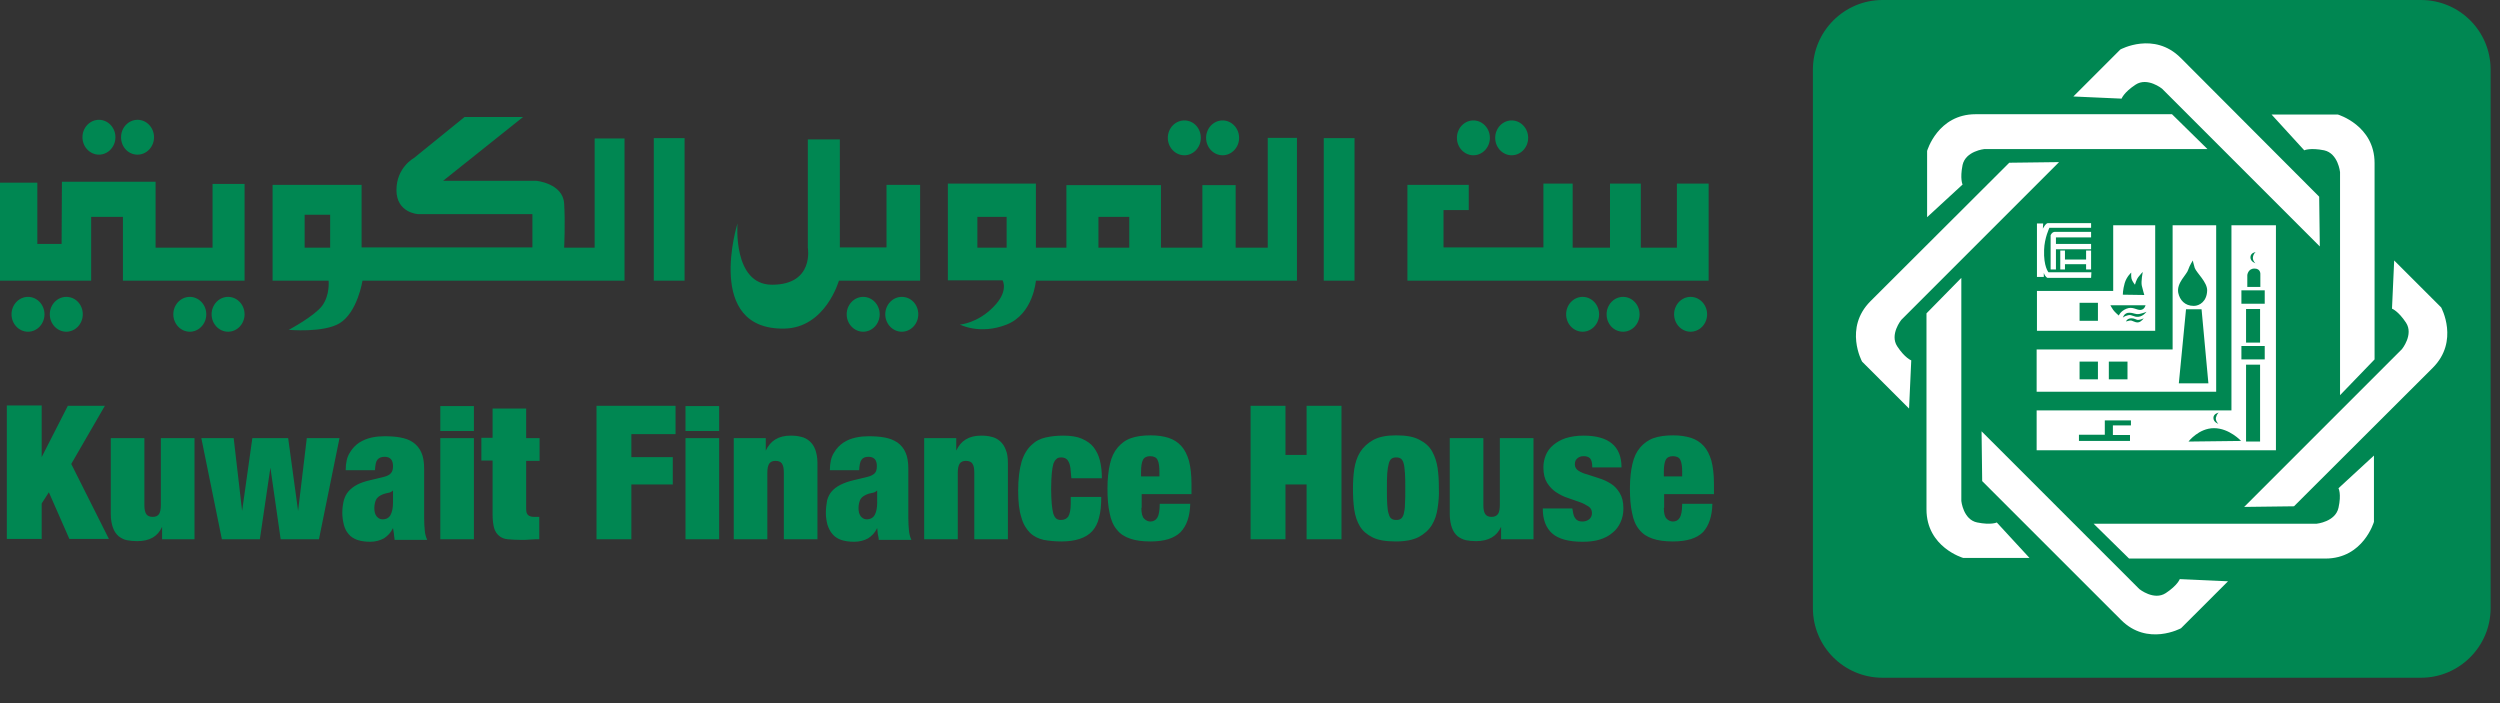 <svg width="64" height="18" viewBox="0 0 64 18" fill="none" xmlns="http://www.w3.org/2000/svg">
<rect x="0" y="0" width="64" height="18" fill="#333333" stroke="none"/>
<g clip-path="url(#clip0_7161_268520)">
<path fill-rule="evenodd" clip-rule="evenodd" d="M48.194 0H61.976C62.964 0 63.76 0.797 63.76 1.784V15.566C63.76 16.545 62.964 17.35 61.976 17.35H48.194C47.207 17.35 46.41 16.553 46.41 15.566V1.784C46.41 0.805 47.207 0 48.194 0Z" fill="#008752"/>
<path fill-rule="evenodd" clip-rule="evenodd" d="M57.746 6.453C57.746 6.453 57.611 6.468 57.611 6.588C57.611 6.699 57.738 6.739 57.738 6.739C57.738 6.739 57.666 6.676 57.674 6.588C57.69 6.484 57.746 6.453 57.746 6.453ZM57.531 7.345V7.042C57.531 7.042 57.547 6.875 57.714 6.875C57.881 6.875 57.865 7.026 57.865 7.026V7.345H57.531ZM57.38 8.858H57.977V9.201H57.38V8.858ZM57.38 7.432H57.977V7.775H57.38V7.432ZM57.499 7.91H57.858V8.771H57.499V7.91ZM57.499 9.336H57.858V11.304H57.499V9.336ZM53.221 11.129H53.883V10.762H54.552V10.89H54.09V11.136H54.528V11.288H53.221V11.129ZM56.798 10.563C56.798 10.563 56.663 10.587 56.663 10.698C56.663 10.81 56.79 10.85 56.79 10.85C56.79 10.85 56.718 10.786 56.726 10.698C56.75 10.595 56.798 10.563 56.798 10.563ZM56.025 11.304C56.025 11.304 56.288 10.961 56.678 10.961C57.069 10.961 57.372 11.288 57.372 11.288L56.025 11.304ZM56.161 7.831C56.312 7.831 56.495 7.711 56.503 7.44C56.511 7.225 56.232 6.986 56.185 6.859C56.145 6.731 56.137 6.668 56.137 6.668C56.137 6.668 56.057 6.787 56.017 6.907C55.986 7.026 55.715 7.241 55.763 7.496C55.802 7.679 55.93 7.831 56.161 7.831ZM55.962 7.918H56.36L56.535 9.814H55.778L55.962 7.918ZM53.986 9.257H54.464V9.711H53.986V9.257ZM53.237 9.257H53.707V9.711H53.237V9.257ZM53.237 7.751H53.707V8.213H53.237V7.751ZM54.424 8.229C54.424 8.229 54.456 8.149 54.56 8.149C54.671 8.149 54.679 8.197 54.751 8.189C54.815 8.181 54.878 8.149 54.878 8.149C54.878 8.149 54.815 8.245 54.735 8.253C54.647 8.261 54.591 8.197 54.528 8.205C54.464 8.221 54.424 8.229 54.424 8.229ZM54.344 8.133C54.344 8.133 54.376 8.006 54.504 8.006C54.631 8.006 54.655 8.054 54.767 8.038C54.878 8.014 54.95 7.982 54.95 7.982C54.95 7.982 54.87 8.094 54.751 8.109C54.623 8.125 54.584 8.046 54.48 8.07C54.376 8.094 54.344 8.133 54.344 8.133ZM54.344 7.544C54.344 7.544 54.344 7.416 54.392 7.249C54.44 7.082 54.56 6.978 54.56 6.978C54.56 6.978 54.552 7.074 54.568 7.138C54.584 7.201 54.655 7.289 54.655 7.289C54.655 7.289 54.687 7.161 54.743 7.09C54.799 7.018 54.854 6.962 54.854 6.962C54.854 6.962 54.806 7.209 54.83 7.313C54.854 7.416 54.894 7.552 54.894 7.552L54.344 7.544ZM54.026 7.815H54.926C54.926 7.815 54.902 7.926 54.799 7.934C54.695 7.942 54.599 7.839 54.44 7.902C54.281 7.966 54.241 8.078 54.241 8.078C54.241 8.078 54.137 7.99 54.098 7.934C54.058 7.878 54.026 7.815 54.026 7.815ZM52.743 6.413H52.863V6.644H53.404V6.413H53.532V6.899H53.404V6.763H52.863V6.899H52.743V6.413ZM52.496 6.891V6.022C52.496 6.022 52.528 5.935 52.608 5.935H53.532V6.078H52.632V6.245H53.532V6.381H52.632V6.899H52.496V6.891ZM52.146 5.72H52.305L52.297 5.855C52.297 5.855 52.369 5.712 52.425 5.712H53.532V5.831H52.465C52.465 5.831 52.337 6.094 52.329 6.397C52.313 6.827 52.441 6.97 52.441 6.97H53.54L53.532 7.114H52.417C52.417 7.114 52.361 7.098 52.321 6.986V7.09H52.146V5.72ZM55.173 5.767V8.468H52.146V7.448H54.098V5.767H55.173ZM56.734 5.767V10.029H52.138V8.946H55.619V5.767H56.734ZM57.125 5.767H58.264V11.527H52.138V10.507H57.125V5.767ZM54.504 14.299L53.596 13.407H59.307C59.307 13.407 59.785 13.359 59.865 13.001C59.945 12.642 59.865 12.499 59.865 12.499L60.773 11.662V13.359C60.773 13.359 60.502 14.299 59.53 14.299H54.504ZM58.726 12.961L57.451 12.977L61.49 8.938C61.49 8.938 61.793 8.564 61.594 8.261C61.394 7.958 61.235 7.902 61.235 7.902L61.291 6.668L62.494 7.87C62.494 7.87 62.964 8.731 62.279 9.416L58.726 12.961ZM59.371 5.035L59.387 6.309L55.348 2.27C55.348 2.27 54.974 1.968 54.671 2.167C54.368 2.366 54.313 2.525 54.313 2.525L53.078 2.47L54.281 1.267C54.281 1.267 55.141 0.797 55.826 1.482L59.371 5.035ZM60.789 9.201L59.905 10.117V4.405C59.905 4.405 59.857 3.927 59.498 3.848C59.14 3.776 58.989 3.848 58.989 3.848L58.152 2.932H59.849C59.849 2.932 60.789 3.21 60.789 4.174V9.201ZM50.744 12.316L50.728 11.041L54.767 15.08C54.767 15.08 55.141 15.382 55.444 15.183C55.746 14.984 55.802 14.825 55.802 14.825L57.037 14.881L55.834 16.083C55.834 16.083 54.974 16.553 54.297 15.868L50.744 12.316ZM49.318 8.022L50.21 7.114V12.825C50.21 12.825 50.258 13.303 50.616 13.375C50.975 13.447 51.118 13.375 51.118 13.375L51.955 14.283H50.258C50.258 14.283 49.318 14.012 49.318 13.04V8.022ZM51.437 4.166L52.712 4.15L48.673 8.189C48.673 8.189 48.37 8.563 48.569 8.866C48.768 9.169 48.928 9.225 48.928 9.225L48.872 10.459L47.669 9.257C47.669 9.257 47.199 8.396 47.884 7.711L51.437 4.166ZM55.603 2.924L56.511 3.816H50.8C50.8 3.816 50.322 3.864 50.242 4.222C50.17 4.58 50.242 4.724 50.242 4.724L49.334 5.56V3.864C49.334 3.864 49.605 2.924 50.577 2.924H55.603Z" fill="white"/>
<path fill-rule="evenodd" clip-rule="evenodd" d="M36.803 13.008C36.779 13.176 36.731 13.319 36.652 13.447C36.572 13.574 36.461 13.67 36.317 13.749C36.174 13.821 35.983 13.861 35.736 13.861C35.481 13.861 35.282 13.829 35.138 13.757C34.995 13.686 34.883 13.59 34.812 13.471C34.74 13.351 34.692 13.208 34.668 13.04C34.644 12.873 34.636 12.698 34.636 12.515C34.636 12.347 34.644 12.18 34.668 12.013C34.692 11.854 34.74 11.702 34.819 11.575C34.899 11.447 35.011 11.344 35.154 11.264C35.297 11.184 35.489 11.145 35.736 11.145C35.99 11.145 36.182 11.176 36.333 11.256C36.476 11.328 36.588 11.423 36.66 11.551C36.731 11.678 36.779 11.822 36.803 11.981C36.827 12.148 36.835 12.323 36.835 12.507C36.843 12.682 36.827 12.849 36.803 13.008ZM35.513 12.913C35.52 13.017 35.529 13.096 35.552 13.16C35.568 13.216 35.592 13.263 35.624 13.279C35.656 13.303 35.696 13.311 35.743 13.311C35.791 13.311 35.831 13.303 35.863 13.279C35.895 13.255 35.919 13.216 35.935 13.16C35.951 13.096 35.967 13.017 35.967 12.913C35.975 12.809 35.975 12.674 35.975 12.515C35.975 12.355 35.975 12.22 35.967 12.116C35.959 12.013 35.951 11.925 35.935 11.869C35.919 11.806 35.895 11.766 35.863 11.742C35.831 11.718 35.791 11.71 35.743 11.71C35.696 11.71 35.656 11.718 35.624 11.742C35.592 11.766 35.568 11.806 35.552 11.869C35.536 11.933 35.52 12.013 35.513 12.116C35.505 12.22 35.505 12.355 35.505 12.515C35.505 12.674 35.505 12.809 35.513 12.913ZM29.219 13.001C29.219 13.144 29.243 13.232 29.291 13.279C29.339 13.327 29.395 13.351 29.45 13.351C29.522 13.351 29.586 13.319 29.626 13.255C29.666 13.192 29.689 13.072 29.689 12.897H30.47C30.462 13.216 30.382 13.455 30.223 13.622C30.064 13.781 29.809 13.861 29.45 13.861C29.243 13.861 29.068 13.837 28.933 13.789C28.789 13.741 28.678 13.67 28.59 13.558C28.502 13.455 28.439 13.311 28.407 13.136C28.367 12.961 28.351 12.754 28.351 12.507C28.351 12.26 28.375 12.045 28.415 11.877C28.455 11.702 28.518 11.567 28.614 11.455C28.702 11.352 28.813 11.264 28.956 11.216C29.092 11.168 29.259 11.145 29.458 11.145C29.634 11.145 29.785 11.168 29.912 11.208C30.04 11.248 30.151 11.32 30.239 11.415C30.327 11.511 30.39 11.638 30.438 11.798C30.478 11.957 30.502 12.148 30.502 12.387V12.65H29.227V13.001H29.219ZM29.634 11.774C29.602 11.71 29.538 11.678 29.442 11.678C29.355 11.678 29.291 11.71 29.259 11.774C29.227 11.838 29.211 11.941 29.211 12.076V12.196H29.681V12.076C29.681 11.941 29.666 11.838 29.634 11.774ZM22.472 13.67L22.456 13.518C22.401 13.638 22.321 13.717 22.225 13.781C22.122 13.837 22.002 13.869 21.867 13.869C21.739 13.869 21.628 13.853 21.532 13.821C21.445 13.789 21.365 13.741 21.309 13.67C21.253 13.606 21.213 13.526 21.182 13.431C21.158 13.335 21.142 13.239 21.142 13.128C21.142 13.008 21.158 12.905 21.174 12.809C21.198 12.722 21.237 12.642 21.293 12.578C21.349 12.515 21.421 12.459 21.516 12.411C21.612 12.363 21.723 12.323 21.859 12.292L22.193 12.212C22.289 12.188 22.353 12.156 22.392 12.116C22.432 12.076 22.448 12.013 22.448 11.933C22.448 11.774 22.377 11.694 22.233 11.694C22.154 11.694 22.09 11.718 22.058 11.766C22.018 11.814 22.002 11.901 21.994 12.037H21.245C21.245 11.854 21.277 11.702 21.349 11.591C21.413 11.479 21.5 11.391 21.596 11.328C21.692 11.264 21.803 11.224 21.915 11.2C22.026 11.176 22.138 11.168 22.233 11.168C22.384 11.168 22.52 11.176 22.647 11.2C22.775 11.224 22.878 11.264 22.974 11.328C23.062 11.391 23.133 11.471 23.181 11.583C23.229 11.686 23.253 11.83 23.253 11.997V13.263C23.253 13.383 23.261 13.495 23.269 13.582C23.277 13.67 23.301 13.757 23.332 13.821H22.496C22.496 13.765 22.48 13.717 22.472 13.67ZM22.392 13.184C22.432 13.112 22.456 13.008 22.456 12.865V12.555C22.424 12.586 22.384 12.61 22.329 12.618C22.273 12.626 22.217 12.642 22.154 12.674C22.09 12.706 22.042 12.746 22.018 12.801C21.994 12.857 21.978 12.929 21.978 13.008C21.978 13.096 21.994 13.16 22.034 13.216C22.074 13.263 22.122 13.295 22.185 13.295C22.281 13.295 22.353 13.255 22.392 13.184ZM18.41 13.805H17.549V11.216H18.41V13.805ZM18.41 11.033H17.549V10.396H18.41V11.033ZM12.132 13.805H11.272V11.216H12.132V13.805ZM12.132 11.033H11.272V10.396H12.132V11.033ZM29.896 3.529C29.896 3.282 30.088 3.083 30.319 3.083C30.558 3.083 30.741 3.282 30.741 3.529C30.741 3.776 30.55 3.975 30.319 3.975C30.088 3.975 29.896 3.776 29.896 3.529ZM30.876 3.529C30.876 3.282 31.067 3.083 31.299 3.083C31.529 3.083 31.721 3.282 31.721 3.529C31.721 3.776 31.529 3.975 31.299 3.975C31.067 3.975 30.876 3.776 30.876 3.529ZM37.297 3.529C37.297 3.282 37.488 3.083 37.719 3.083C37.95 3.083 38.141 3.282 38.141 3.529C38.141 3.776 37.95 3.975 37.719 3.975C37.488 3.975 37.297 3.776 37.297 3.529ZM38.277 3.529C38.277 3.282 38.468 3.083 38.699 3.083C38.93 3.083 39.121 3.282 39.121 3.529C39.121 3.776 38.93 3.975 38.699 3.975C38.468 3.975 38.277 3.776 38.277 3.529ZM42.857 8.046C42.857 7.799 43.048 7.6 43.279 7.6C43.51 7.6 43.702 7.799 43.702 8.046C43.702 8.293 43.51 8.492 43.279 8.492C43.048 8.492 42.857 8.293 42.857 8.046ZM40.093 8.046C40.093 7.799 40.284 7.6 40.515 7.6C40.746 7.6 40.937 7.799 40.937 8.046C40.937 8.293 40.746 8.492 40.515 8.492C40.284 8.492 40.093 8.293 40.093 8.046ZM41.129 8.046C41.129 7.799 41.32 7.6 41.551 7.6C41.782 7.6 41.973 7.799 41.973 8.046C41.973 8.293 41.782 8.492 41.551 8.492C41.312 8.492 41.129 8.293 41.129 8.046ZM21.675 8.046C21.675 7.799 21.867 7.6 22.098 7.6C22.329 7.6 22.52 7.799 22.52 8.046C22.52 8.293 22.329 8.492 22.098 8.492C21.867 8.492 21.675 8.293 21.675 8.046ZM22.663 8.046C22.663 7.799 22.855 7.6 23.085 7.6C23.325 7.6 23.508 7.799 23.508 8.046C23.508 8.293 23.317 8.492 23.085 8.492C22.855 8.492 22.663 8.293 22.663 8.046ZM4.437 8.046C4.437 7.799 4.628 7.6 4.859 7.6C5.09 7.6 5.281 7.799 5.281 8.046C5.281 8.293 5.09 8.492 4.859 8.492C4.628 8.492 4.437 8.293 4.437 8.046ZM5.417 8.046C5.417 7.799 5.608 7.6 5.839 7.6C6.07 7.6 6.261 7.799 6.261 8.046C6.261 8.293 6.07 8.492 5.839 8.492C5.608 8.492 5.417 8.293 5.417 8.046ZM2.111 3.513C2.111 3.266 2.302 3.067 2.533 3.067C2.764 3.067 2.955 3.266 2.955 3.513C2.955 3.76 2.764 3.959 2.533 3.959C2.302 3.959 2.111 3.76 2.111 3.513ZM3.099 3.513C3.099 3.266 3.29 3.067 3.521 3.067C3.752 3.067 3.943 3.266 3.943 3.513C3.943 3.76 3.752 3.959 3.521 3.959C3.282 3.959 3.099 3.76 3.099 3.513ZM0.295 8.046C0.295 7.799 0.486 7.6 0.717 7.6C0.948 7.6 1.139 7.799 1.139 8.046C1.139 8.293 0.948 8.492 0.717 8.492C0.486 8.492 0.295 8.293 0.295 8.046ZM1.275 8.046C1.275 7.799 1.466 7.6 1.697 7.6C1.936 7.6 2.119 7.799 2.119 8.046C2.119 8.293 1.928 8.492 1.697 8.492C1.466 8.492 1.275 8.293 1.275 8.046ZM6.261 4.708V7.185H3.147V5.552H2.334V7.185H0V4.676H0.956V6.245H1.577L1.585 4.652H3.983V6.341H5.441V4.708H6.261ZM7.799 5.497H8.452V6.341H7.799V5.497ZM15.988 3.537V7.185H9.28C9.28 7.185 9.153 7.998 8.691 8.277C8.277 8.524 7.392 8.444 7.392 8.444C7.392 8.444 8.038 8.101 8.245 7.831C8.452 7.552 8.412 7.185 8.412 7.185H6.978V4.732H9.257V6.333H13.63V5.481H10.698C10.698 5.481 10.149 5.449 10.149 4.867C10.149 4.286 10.595 4.047 10.595 4.047L11.893 2.995H13.391L11.344 4.628H13.726C13.726 4.628 14.411 4.692 14.442 5.21C14.474 5.72 14.442 6.341 14.442 6.341H15.223V3.545H15.988V3.537ZM16.737 3.537H17.525V7.185H16.737V3.537ZM23.555 4.732V7.185H21.476C21.476 7.185 21.134 8.396 20.074 8.412C18.027 8.444 18.88 5.72 18.88 5.72C18.88 5.72 18.752 7.289 19.764 7.289C20.855 7.289 20.68 6.333 20.68 6.333V3.569H21.5V6.333H22.695V4.732H23.555ZM28.12 5.552H28.909V6.341H28.12V5.552ZM25.021 5.552H25.77V6.341H25.021V5.552ZM32.454 3.529H33.202V7.185H26.519C26.519 7.185 26.455 8.038 25.77 8.309C25.085 8.579 24.575 8.309 24.575 8.309C24.575 8.309 25.021 8.277 25.427 7.862C25.834 7.456 25.666 7.177 25.666 7.177H24.265V4.7H26.519V6.341H27.3V4.74H29.721V6.341H30.781V4.74H31.633V6.341H32.454V3.529ZM33.888 3.537H34.676V7.185H33.888V3.537ZM43.741 4.7V7.185H36.03V4.732H37.6V5.377H36.954V6.333H39.511V4.7H40.26V6.341H41.216V4.7H42.005V6.341H42.929V4.7H43.741ZM43.017 11.774C42.985 11.71 42.921 11.678 42.825 11.678C42.738 11.678 42.674 11.71 42.642 11.774C42.61 11.838 42.594 11.941 42.594 12.076V12.196H43.064V12.076C43.064 11.941 43.048 11.838 43.017 11.774ZM42.594 13.001C42.594 13.144 42.618 13.232 42.666 13.279C42.714 13.327 42.77 13.351 42.825 13.351C42.905 13.351 42.961 13.319 43.001 13.255C43.04 13.192 43.064 13.072 43.064 12.897H43.837C43.829 13.216 43.749 13.455 43.598 13.622C43.439 13.781 43.184 13.861 42.825 13.861C42.618 13.861 42.443 13.837 42.307 13.789C42.164 13.741 42.053 13.67 41.965 13.558C41.877 13.455 41.814 13.311 41.782 13.136C41.742 12.961 41.726 12.754 41.726 12.507C41.726 12.26 41.75 12.045 41.79 11.877C41.83 11.702 41.893 11.567 41.989 11.455C42.077 11.352 42.196 11.264 42.331 11.216C42.467 11.168 42.634 11.145 42.833 11.145C43.009 11.145 43.152 11.168 43.287 11.208C43.415 11.248 43.526 11.32 43.614 11.415C43.702 11.511 43.765 11.638 43.813 11.798C43.853 11.957 43.877 12.148 43.877 12.387V12.65H42.602V13.001H42.594ZM40.276 13.152C40.284 13.192 40.3 13.232 40.324 13.263C40.364 13.327 40.428 13.351 40.507 13.351C40.571 13.351 40.627 13.335 40.682 13.295C40.73 13.255 40.754 13.2 40.754 13.136C40.754 13.056 40.722 13.001 40.659 12.961C40.595 12.921 40.523 12.881 40.428 12.849L40.133 12.746C40.029 12.714 39.926 12.658 39.838 12.602C39.742 12.539 39.671 12.459 39.607 12.363C39.543 12.26 39.511 12.132 39.511 11.965C39.511 11.845 39.535 11.742 39.575 11.646C39.615 11.551 39.679 11.463 39.766 11.391C39.854 11.32 39.958 11.256 40.085 11.216C40.212 11.176 40.364 11.152 40.539 11.152C41.184 11.152 41.511 11.423 41.511 11.965H40.762C40.762 11.854 40.746 11.782 40.706 11.734C40.666 11.694 40.611 11.678 40.539 11.678C40.475 11.678 40.428 11.694 40.38 11.734C40.34 11.766 40.316 11.814 40.316 11.885C40.316 11.957 40.348 12.013 40.412 12.053C40.475 12.092 40.547 12.124 40.643 12.148L40.937 12.244C41.041 12.276 41.145 12.323 41.232 12.379C41.328 12.435 41.399 12.515 41.463 12.618C41.527 12.722 41.559 12.849 41.559 13.017C41.559 13.144 41.535 13.263 41.487 13.367C41.439 13.471 41.376 13.566 41.28 13.638C41.192 13.717 41.081 13.773 40.953 13.813C40.826 13.853 40.675 13.869 40.515 13.869C40.157 13.869 39.894 13.797 39.734 13.654C39.575 13.51 39.495 13.303 39.495 13.017H40.252C40.26 13.056 40.268 13.104 40.276 13.152ZM37.974 11.216V12.929C37.974 13.04 37.99 13.112 38.022 13.16C38.054 13.208 38.109 13.232 38.181 13.232C38.261 13.232 38.309 13.208 38.348 13.16C38.38 13.112 38.396 13.032 38.396 12.929V11.216H39.257V13.805H38.428V13.486C38.317 13.733 38.102 13.853 37.791 13.853C37.695 13.853 37.608 13.845 37.528 13.829C37.448 13.813 37.377 13.773 37.313 13.726C37.249 13.67 37.201 13.598 37.169 13.51C37.138 13.423 37.114 13.303 37.114 13.168V11.216H37.974ZM32.908 10.388V11.646H33.449V10.388H34.342V13.805H33.449V12.403H32.908V13.805H32.015V10.388H32.908ZM27.403 11.981C27.395 11.917 27.379 11.861 27.355 11.822C27.323 11.75 27.26 11.71 27.164 11.71C27.116 11.71 27.076 11.718 27.045 11.75C27.013 11.774 26.989 11.814 26.965 11.877C26.949 11.941 26.933 12.021 26.925 12.124C26.917 12.228 26.909 12.355 26.909 12.515C26.909 12.674 26.917 12.801 26.925 12.905C26.933 13.008 26.949 13.088 26.965 13.152C26.989 13.216 27.013 13.255 27.045 13.279C27.076 13.303 27.116 13.311 27.164 13.311C27.244 13.311 27.308 13.279 27.347 13.224C27.387 13.16 27.411 13.048 27.411 12.889V12.722H28.192C28.192 12.929 28.176 13.104 28.136 13.248C28.104 13.391 28.04 13.51 27.961 13.598C27.801 13.773 27.531 13.861 27.172 13.861C27.005 13.861 26.854 13.845 26.718 13.821C26.583 13.789 26.463 13.733 26.367 13.638C26.272 13.542 26.192 13.415 26.145 13.239C26.089 13.064 26.065 12.841 26.065 12.562C26.065 12.26 26.097 12.013 26.152 11.822C26.208 11.638 26.296 11.495 26.399 11.399C26.503 11.296 26.622 11.232 26.766 11.2C26.909 11.168 27.053 11.152 27.22 11.152C27.411 11.152 27.57 11.176 27.698 11.232C27.825 11.288 27.929 11.36 28.001 11.455C28.072 11.551 28.128 11.662 28.16 11.798C28.192 11.933 28.208 12.076 28.208 12.244H27.427C27.419 12.132 27.411 12.045 27.403 11.981ZM24.48 11.216V11.535C24.599 11.28 24.806 11.152 25.117 11.152C25.212 11.152 25.3 11.16 25.388 11.184C25.467 11.2 25.539 11.24 25.603 11.296C25.666 11.352 25.714 11.423 25.746 11.511C25.786 11.598 25.802 11.718 25.802 11.854V13.805H24.942V12.1C24.942 11.989 24.926 11.917 24.894 11.869C24.862 11.822 24.806 11.798 24.727 11.798C24.655 11.798 24.599 11.822 24.567 11.869C24.535 11.917 24.519 11.997 24.519 12.1V13.805H23.659V11.216H24.48ZM19.604 11.216V11.535C19.724 11.28 19.931 11.152 20.242 11.152C20.337 11.152 20.425 11.16 20.512 11.184C20.592 11.2 20.664 11.24 20.728 11.296C20.791 11.352 20.839 11.423 20.871 11.511C20.903 11.598 20.927 11.718 20.927 11.854V13.805H20.066V12.1C20.066 11.989 20.05 11.917 20.019 11.869C19.987 11.822 19.931 11.798 19.851 11.798C19.78 11.798 19.724 11.822 19.692 11.869C19.66 11.917 19.644 11.997 19.644 12.1V13.805H18.784V11.216H19.604ZM17.294 10.388V11.113H16.163V11.702H17.223V12.403H16.163V13.805H15.271V10.388H17.294ZM12.61 11.216V10.459H13.47V11.216H13.813V11.798H13.47V13.032C13.47 13.104 13.486 13.16 13.518 13.184C13.55 13.216 13.606 13.232 13.67 13.232H13.805V13.805C13.726 13.805 13.646 13.805 13.566 13.813C13.486 13.821 13.407 13.821 13.335 13.821C13.208 13.821 13.096 13.813 13.001 13.805C12.905 13.797 12.833 13.765 12.777 13.717C12.722 13.67 12.674 13.606 12.65 13.518C12.626 13.431 12.61 13.319 12.61 13.168V11.79H12.323V11.208H12.61V11.216ZM5.982 11.216L6.198 13.08L6.46 11.216H7.377L7.631 13.08L7.854 11.216H8.691L8.165 13.805H7.185L6.922 11.973L6.652 13.805H5.68L5.154 11.216H5.982ZM3.696 11.216V12.929C3.696 13.04 3.712 13.112 3.744 13.16C3.776 13.208 3.832 13.232 3.911 13.232C3.983 13.232 4.039 13.208 4.071 13.16C4.103 13.112 4.118 13.032 4.118 12.929V11.216H4.979V13.805H4.15V13.486C4.039 13.733 3.832 13.853 3.513 13.853C3.417 13.853 3.33 13.845 3.25 13.829C3.163 13.813 3.099 13.773 3.035 13.726C2.971 13.67 2.924 13.598 2.892 13.51C2.86 13.423 2.836 13.303 2.836 13.168V11.216H3.696ZM1.067 10.388V11.702L1.737 10.388H2.685L1.824 11.877L2.788 13.797H1.776L1.251 12.602L1.067 12.889V13.797H0.175V10.38H1.067V10.388ZM10.085 13.67L10.061 13.518C10.005 13.638 9.926 13.717 9.83 13.781C9.727 13.837 9.607 13.869 9.48 13.869C9.352 13.869 9.241 13.853 9.145 13.821C9.057 13.789 8.978 13.741 8.922 13.67C8.866 13.606 8.826 13.526 8.802 13.431C8.779 13.335 8.763 13.239 8.763 13.128C8.763 13.008 8.779 12.905 8.802 12.809C8.826 12.722 8.866 12.642 8.922 12.578C8.978 12.515 9.049 12.459 9.137 12.411C9.225 12.363 9.344 12.323 9.48 12.292L9.814 12.212C9.91 12.188 9.973 12.156 10.005 12.116C10.045 12.076 10.061 12.013 10.061 11.933C10.061 11.774 9.989 11.694 9.846 11.694C9.766 11.694 9.703 11.718 9.663 11.766C9.623 11.814 9.607 11.901 9.599 12.037H8.85C8.85 11.854 8.882 11.702 8.954 11.591C9.018 11.479 9.105 11.391 9.201 11.328C9.304 11.264 9.408 11.224 9.519 11.2C9.631 11.176 9.742 11.168 9.838 11.168C9.989 11.168 10.125 11.176 10.252 11.2C10.38 11.224 10.491 11.264 10.579 11.328C10.666 11.391 10.738 11.471 10.786 11.583C10.834 11.686 10.858 11.83 10.858 11.997V13.263C10.858 13.383 10.866 13.495 10.874 13.582C10.882 13.67 10.905 13.757 10.937 13.821H10.101C10.101 13.765 10.085 13.717 10.085 13.67ZM9.997 13.184C10.037 13.112 10.061 13.008 10.061 12.865V12.555C10.029 12.586 9.989 12.61 9.934 12.618C9.886 12.626 9.822 12.642 9.758 12.674C9.695 12.706 9.647 12.746 9.623 12.801C9.599 12.857 9.583 12.929 9.583 13.008C9.583 13.096 9.599 13.16 9.639 13.216C9.679 13.263 9.727 13.295 9.79 13.295C9.894 13.295 9.958 13.255 9.997 13.184Z" fill="#008752"/>
</g>
<defs>
<clipPath id="clip0_7161_268520">
<rect width="63.76" height="17.35" fill="white"/>
</clipPath>
</defs>
</svg>
